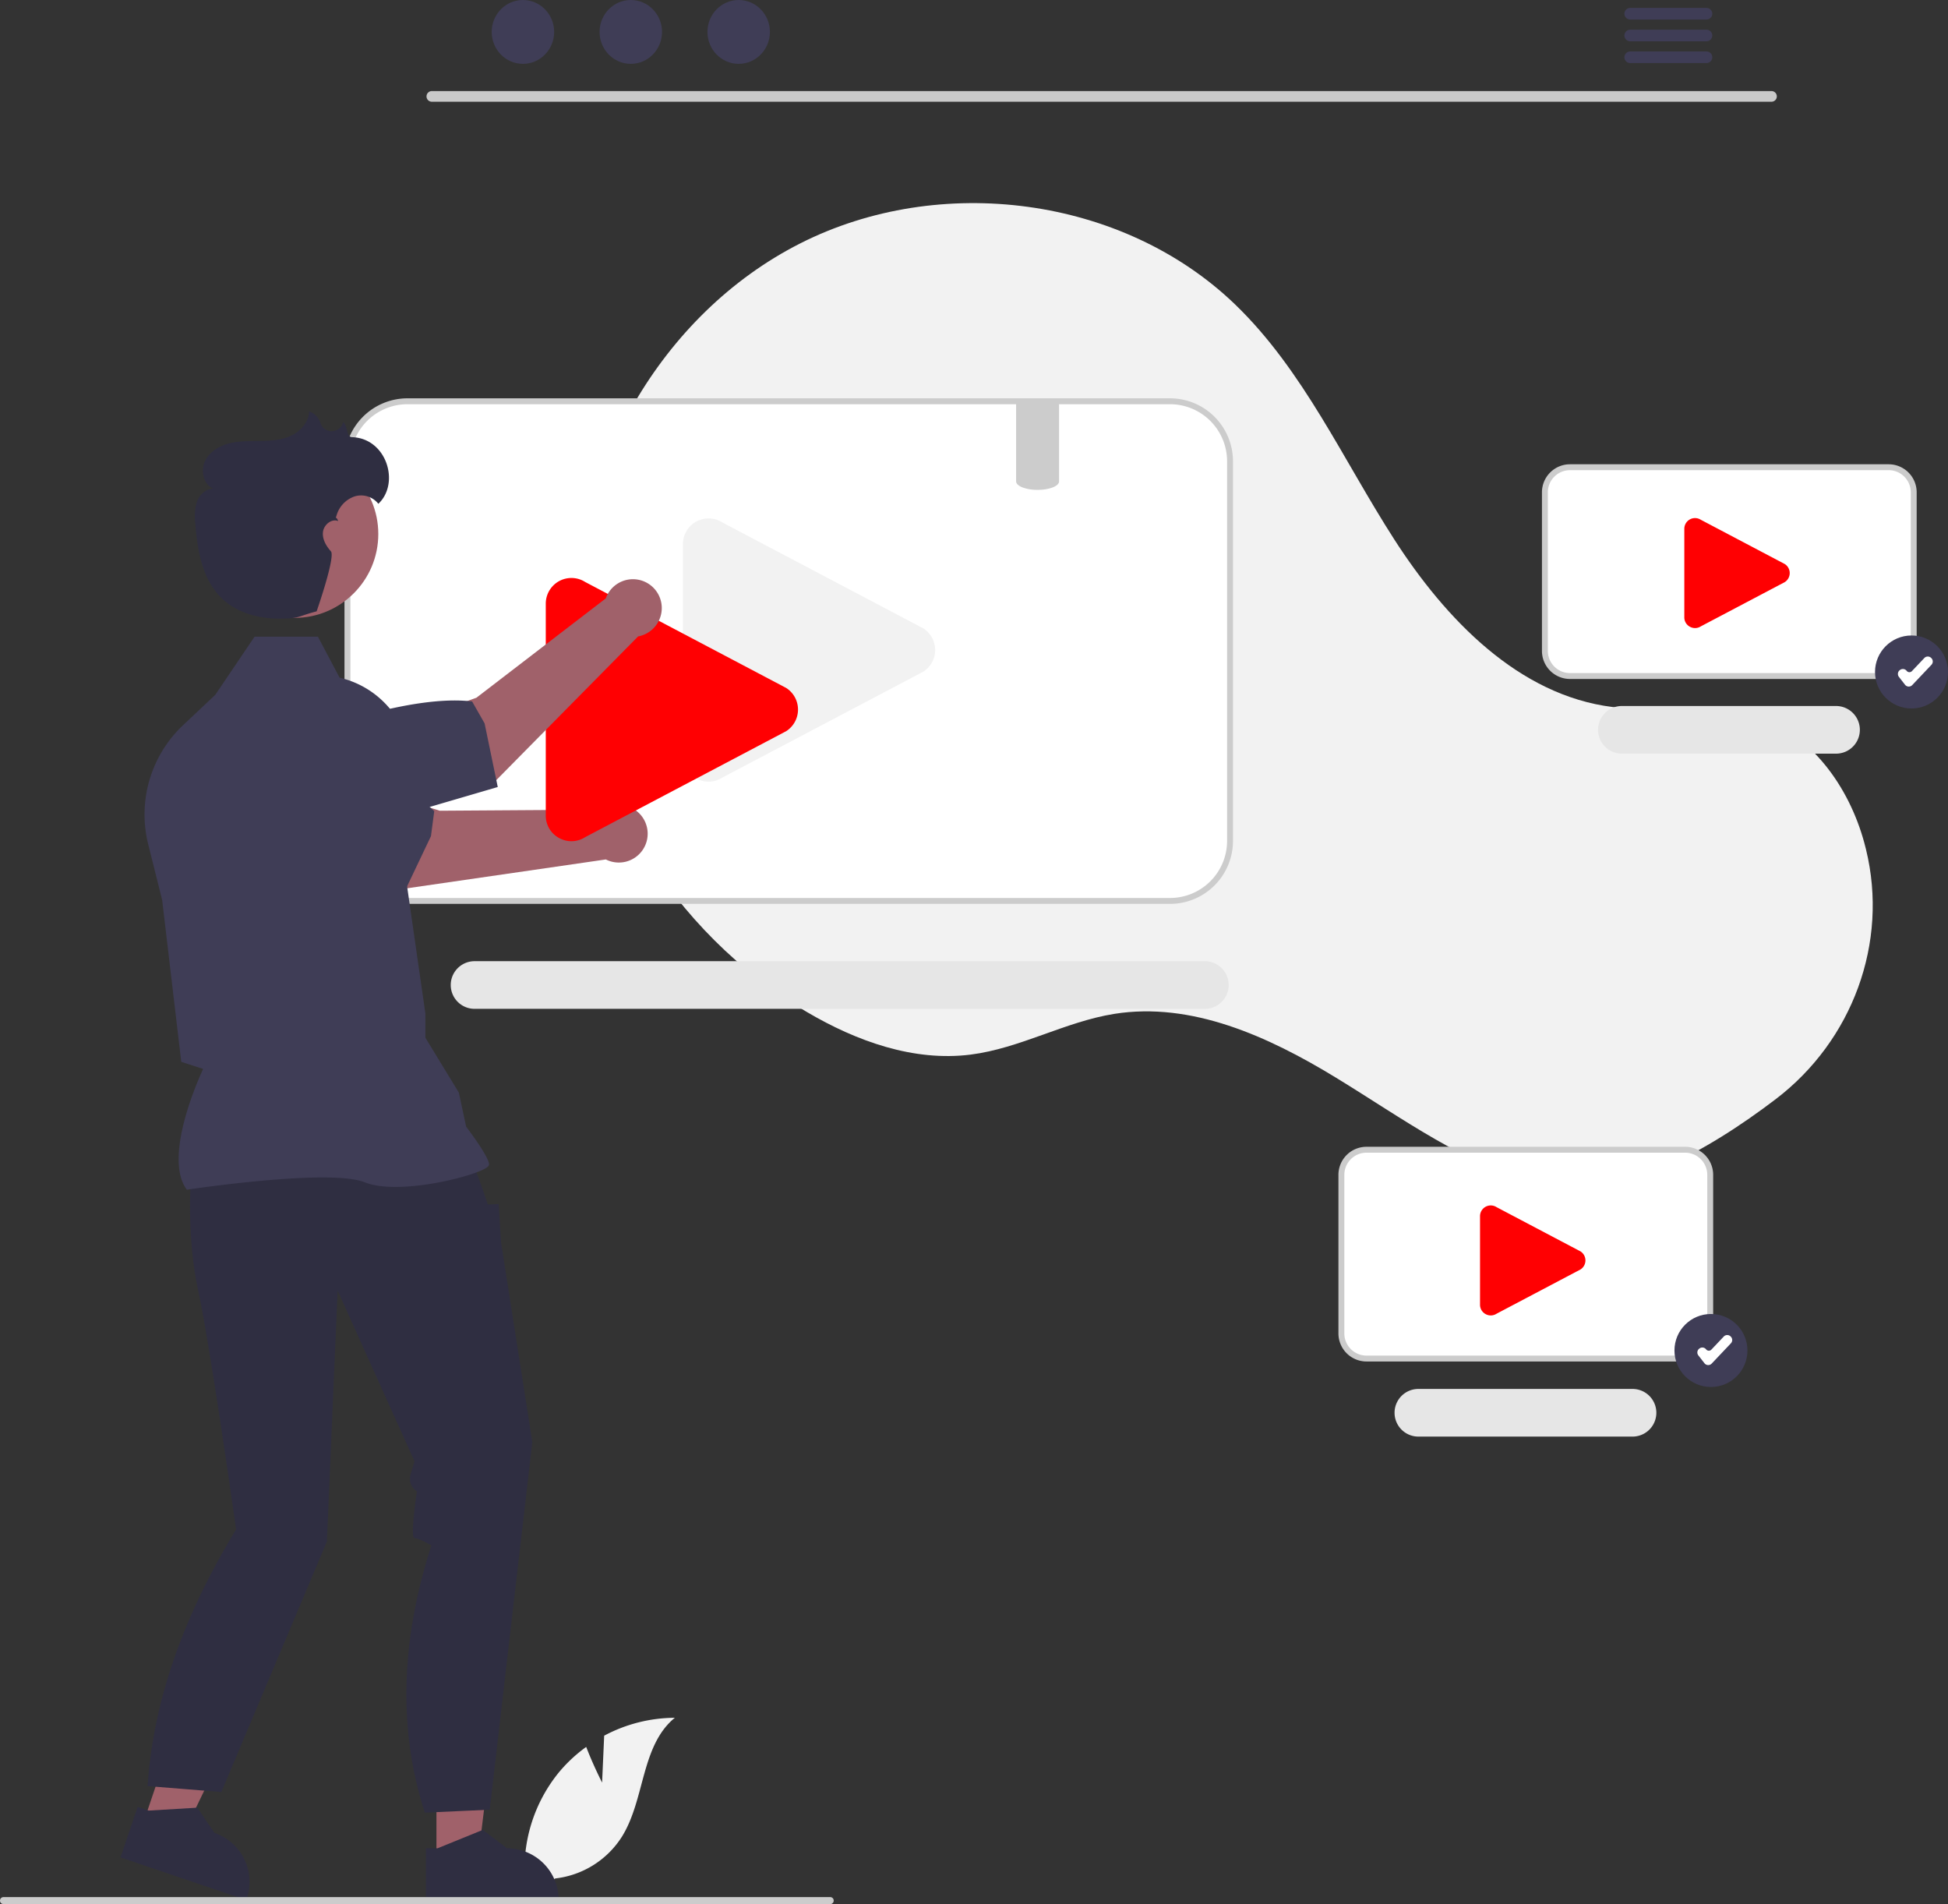 <svg xmlns="http://www.w3.org/2000/svg" data-name="Layer 1" width="660.472" height="645.448" viewBox="0 0 660.472 645.448" xmlns:xlink="http://www.w3.org/1999/xlink"><rect x="0" y="0" width="660.472" height="645.448" fill="#333333" stroke="none"/><path d="M473.905,731.531l.707-15.9a51.353,51.353,0,0,1,23.953-6.063c-11.504,9.405-10.066,27.536-17.866,40.184a30.889,30.889,0,0,1-22.651,14.274l-9.627,5.894a51.76,51.76,0,0,1,10.91-41.943,49.997,49.997,0,0,1,9.189-8.538C470.825,725.519,473.905,731.531,473.905,731.531Z" transform="translate(-269.764 -127.276)" fill="#f2f2f2"/><path d="M871.837,499.854c25.955-19.769,38.352-52.989,30.591-84.679q-.289-1.181-.611-2.357c-5.145-18.811-17.874-36.689-36.427-42.699-15.578-5.047-32.581-1.166-48.832-3.173-31.902-3.94-56.635-29.752-74.038-56.778-17.403-27.026-30.777-57.278-53.902-79.605-38.117-36.803-100.295-44.727-147.555-20.771-47.26,23.956-77.363,77.104-76.08,130.073,1.284,52.969,32.729,103.611,78.396,130.48,16.776,9.87,36.179,16.863,55.489,14.416,16.755-2.123,31.979-11.126,48.655-13.799,26.219-4.202,52.27,7.652,74.948,21.466,22.677,13.814,44.582,30.188,70.351,36.592C817.845,535.239,848.845,517.366,871.837,499.854Z" transform="translate(-269.764 -127.276)" fill="#f2f2f2"/><path d="M666.469,263.299h-258.57a20.364,20.364,0,0,0-20.34,20.34v128.69a20.364,20.364,0,0,0,20.34,20.34h258.57a20.357,20.357,0,0,0,20.34-20.34v-128.69A20.357,20.357,0,0,0,666.469,263.299Z" transform="translate(-269.764 -127.276)" fill="#fff"/><path d="M666.47,433.672H407.904a21.365,21.365,0,0,1-21.34-21.34V283.637a21.365,21.365,0,0,1,21.34-21.34h258.566a21.365,21.365,0,0,1,21.34,21.34V412.331A21.365,21.365,0,0,1,666.47,433.672ZM407.904,264.297a19.363,19.363,0,0,0-19.34,19.34V412.331a19.363,19.363,0,0,0,19.34,19.34h258.566a19.363,19.363,0,0,0,19.34-19.34V283.637a19.363,19.363,0,0,0-19.34-19.34Z" transform="translate(-269.764 -127.276)" fill="#ccc"/><path d="M678.364,469.248H430.576a8.076,8.076,0,0,1,0-16.151H678.364a8.076,8.076,0,0,1,0,16.151Z" transform="translate(-269.764 -127.276)" fill="#e6e6e6"/><path d="M510.012,392.241a8.694,8.694,0,0,1-4.194-1.092,8.581,8.581,0,0,1-4.508-7.62V311.706a8.694,8.694,0,0,1,13.356-7.339l68.131,35.911a8.694,8.694,0,0,1,0,14.677L514.665,390.867A8.653,8.653,0,0,1,510.012,392.241Z" transform="translate(-269.764 -127.276)" fill="#f2f2f2"/><path d="M910.116,356.432H802.063a8.51,8.51,0,0,1-8.5-8.5V294.153a8.509,8.509,0,0,1,8.5-8.5H910.116a8.509,8.509,0,0,1,8.5,8.5v53.78A8.509,8.509,0,0,1,910.116,356.432Z" transform="translate(-269.764 -127.276)" fill="#fff"/><path d="M910.116,357.432H802.064a9.511,9.511,0,0,1-9.5-9.5V294.153a9.511,9.511,0,0,1,9.5-9.5H910.116a9.511,9.511,0,0,1,9.5,9.5V347.932A9.511,9.511,0,0,1,910.116,357.432ZM802.064,286.653a7.508,7.508,0,0,0-7.5,7.5V347.932a7.508,7.508,0,0,0,7.5,7.5H910.116a7.508,7.508,0,0,0,7.5-7.5V294.153a7.508,7.508,0,0,0-7.5-7.5Z" transform="translate(-269.764 -127.276)" fill="#ccc"/><path d="M892.364,382.748H819.576a8.076,8.076,0,0,1,0-16.151h72.789a8.076,8.076,0,0,1,0,16.151Z" transform="translate(-269.764 -127.276)" fill="#e6e6e6"/><path d="M844.471,340.181a3.633,3.633,0,0,1-1.753-.457,3.586,3.586,0,0,1-1.884-3.184V306.527a3.633,3.633,0,0,1,5.581-3.067l28.471,15.007a3.633,3.633,0,0,1,0,6.133l-28.471,15.007A3.616,3.616,0,0,1,844.471,340.181Z" transform="translate(-269.764 -127.276)" fill="#ff0002"/><path d="M841.116,587.788H733.063a8.51,8.51,0,0,1-8.5-8.5V525.508a8.51,8.51,0,0,1,8.5-8.5H841.116a8.509,8.509,0,0,1,8.5,8.5v53.78A8.51,8.51,0,0,1,841.116,587.788Z" transform="translate(-269.764 -127.276)" fill="#fff"/><path d="M841.116,588.788H733.064a9.511,9.511,0,0,1-9.5-9.5V525.509a9.511,9.511,0,0,1,9.5-9.5H841.116a9.511,9.511,0,0,1,9.5,9.5v53.78A9.511,9.511,0,0,1,841.116,588.788ZM733.064,518.009a7.508,7.508,0,0,0-7.5,7.5v53.78a7.508,7.508,0,0,0,7.5,7.5H841.116a7.508,7.508,0,0,0,7.5-7.5V525.509a7.508,7.508,0,0,0-7.5-7.5Z" transform="translate(-269.764 -127.276)" fill="#ccc"/><path d="M823.364,614.248H750.576a8.076,8.076,0,0,1,0-16.151h72.789a8.076,8.076,0,0,1,0,16.151Z" transform="translate(-269.764 -127.276)" fill="#e6e6e6"/><path d="M775.208,573.181a3.633,3.633,0,0,1-1.753-.457,3.586,3.586,0,0,1-1.884-3.184V539.527a3.633,3.633,0,0,1,5.581-3.067l28.471,15.007a3.633,3.633,0,0,1,0,6.133L777.153,572.607A3.616,3.616,0,0,1,775.208,573.181Z" transform="translate(-269.764 -127.276)" fill="#ff0002"/><path d="M474.205,401.724l-55.304.371s-31.497-10.154-45.781-8.032l-5.462,21.455,39.235,12.999L475.176,418.61a9.774,9.774,0,1,0-.971-16.886Z" transform="translate(-269.764 -127.276)" fill="#a0616a"/><path d="M406.424,430.595,340.811,411.724l-5.973-22.258a17.974,17.974,0,0,1,1.389-18.921h0c5.601-7.586,9.98-.051,17.929,5.022,13.936.985,48.72,12.887,62.84,26.668l-1.113,8.471Z" transform="translate(-269.764 -127.276)" fill="#3f3d56"/><path d="M463.512,412.427a8.694,8.694,0,0,1-4.194-1.092,8.581,8.581,0,0,1-4.508-7.62V331.892a8.694,8.694,0,0,1,13.356-7.339l68.131,35.911a8.694,8.694,0,0,1,0,14.677l-68.131,35.911A8.653,8.653,0,0,1,463.512,412.427Z" transform="translate(-269.764 -127.276)" fill="#ff0002"/><polygon points="147.978 631.089 161.937 631.088 168.577 577.248 147.976 577.249 147.978 631.089" fill="#a0616a"/><path d="M414.182,753.807l3.929-0,15.339-6.238,8.221,6.237h.001a17.519,17.519,0,0,1,17.518,17.518v.569l-45.008.002Z" transform="translate(-269.764 -127.276)" fill="#2f2e41"/><polygon points="48.578 617.948 61.8 622.424 85.358 573.559 65.845 566.952 48.578 617.948" fill="#a0616a"/><path d="M316.431,739.765l3.721,1.26,16.53-.989,5.786,8.544.001 0a17.519,17.519,0,0,1,10.974,22.211l-.183.539-42.631-14.434Z" transform="translate(-269.764 -127.276)" fill="#2f2e41"/><path d="M334.522,526.457s-1.63,19.559,2.445,38.303,12.844,80.964,12.844,80.964c-17.762,29.194-28.056,57.921-30,87l25,2,35.796-84.934,3.627-85.03,26.078,57.862-1.341,4.47a5.036,5.036,0,0,0,2.153,5.717h0s-2.442,15.892-.812,15.892,5.705,2.445,5.705,2.445c-10.16,31.628-11.524,61.917-2.206,90.579l22-1,14.434-124.622-10.594-67.641-.815-13.039-3.667.151-1.867-5.448-3.43-9.372Z" transform="translate(-269.764 -127.276)" fill="#2f2e41"/><path d="M333.113,530.565l-.145-.204c-7.757-10.86,3.91-36.957,5.669-40.74l-7.411-2.405-6.481-54.84L320.006,413.431a41.592,41.592,0,0,1,11.805-40.308l10.956-10.33,13.315-19.701H377.552l7.362,13.906a31.295,31.295,0,0,1,24.214,31.952l-1.669,36.471,6.532,45.41.004,8.218,11.34,18.593,2.47,11.527c1.022,1.349,7.77,10.346,7.77,12.806,0,.369-.273.726-.858,1.122-4.598,3.114-30.015,9.462-41.264,4.961-11.982-4.791-59.614,2.396-60.094,2.47Z" transform="translate(-269.764 -127.276)" fill="#3f3d56"/><path d="M552.434,771.534a1.186,1.186,0,0,1-1.183,1.19H270.954a1.19,1.19,0,0,1,0-2.38h280.29a1.187,1.187,0,0,1,1.19,1.183Z" transform="translate(-269.764 -127.276)" fill="#ccc"/><circle cx="99.826" cy="181.021" r="28.436" fill="#a0616a"/><path d="M475.15,330.128l-43.873,33.673s-31.242,10.913-41.352,21.225l8.593,20.403,39.129-13.313,48.467-49.11A9.774,9.774,0,1,0,475.15,330.128Z" transform="translate(-269.764 -127.276)" fill="#a0616a"/><path d="M438.529,394.055,377.582,411.902l-20.955-7.436A17.974,17.974,0,0,1,346.316,388.54h0c-.112-9.43,7.927-6.064,17.327-6.816,11.706-7.625,46.624-19.127,66.2-16.661l4.225,7.426Z" transform="translate(-269.764 -127.276)" fill="#3f3d56"/><path d="M389.089,275.465c-2.038-.061-1.338-3.902-2.98-5.128q-.012.056-.025.111a4.002,4.002,0,0,1-7.648.326,6.083,6.083,0,0,0-3.862-4.052c-.102,3.561-2.796,6.651-6.009,8.189s-6.877,1.794-10.438,1.846c-3.562.053-7.175-.067-10.629.805-3.454.872-6.813,2.921-8.289,6.163-1.476,3.242-.423,7.706,2.804,9.215-2.5.013-4.621,2.076-5.485,4.422a17.557,17.557,0,0,0-.542,7.419c.703,9.195,2.415,19.095,9.111,25.436,5.103,4.833,12.407,6.78,19.436,6.752,7.028-.028,5.793-.674,12.588-2.468,0,0,6.461-18.522,4.834-20.344-1.627-1.822-2.978-4.153-2.684-6.578s2.9-4.597,5.162-3.674c-.38-.972-.667-1.157-.846-1.108a8.595,8.595,0,0,0,.299-.845,9.616,9.616,0,0,1,6.005-6.368,7.457,7.457,0,0,1,8.151,2.467C405.483,291.073,400.866,275.815,389.089,275.465Z" transform="translate(-269.764 -127.276)" fill="#2f2e41"/><path d="M870.432,161.76h-454.293a1.807,1.807,0,0,1,0-3.613h454.293a1.807,1.807,0,0,1,0,3.613Z" transform="translate(-269.764 -127.276)" fill="#cacaca"/><ellipse cx="177.299" cy="10.823" rx="10.588" ry="10.823" fill="#3f3d56"/><ellipse cx="213.874" cy="10.823" rx="10.588" ry="10.823" fill="#3f3d56"/><ellipse cx="250.449" cy="10.823" rx="10.588" ry="10.823" fill="#3f3d56"/><path d="M848.41,129.959h-25.981a1.968,1.968,0,0,0,0,3.934h25.981a1.968,1.968,0,0,0,0-3.934Z" transform="translate(-269.764 -127.276)" fill="#3f3d56"/><path d="M848.41,137.343h-25.981a1.968,1.968,0,0,0,0,3.934h25.981a1.968,1.968,0,0,0,0-3.934Z" transform="translate(-269.764 -127.276)" fill="#3f3d56"/><path d="M848.41,144.718h-25.981a1.968,1.968,0,0,0,0,3.934h25.981a1.968,1.968,0,0,0,0-3.934Z" transform="translate(-269.764 -127.276)" fill="#3f3d56"/><path d="M628.839,263.299v27.16c0,1.35-2.36,2.48-5.54,2.79a.22.22,0,0,0-.08.01c-.53.04-1.09.07-1.66.07a14.57,14.57,0,0,1-5.15-.84c-.15-.06-.3-.13-.45-.19-.14-.08-.29-.15-.43-.23-.79-.47-1.25-1.02-1.25-1.61v-27.16Z" transform="translate(-269.764 -127.276)" fill="#ccc"/><circle cx="580.1" cy="457.786" r="12.372" fill="#3f3d56"/><path d="M848.937,590.006c-.026,0-.053-.001-.079-.002a1.618,1.618,0,0,1-1.199-.623l-2.068-2.658a1.619,1.619,0,0,1,.284-2.272l.074-.058a1.618,1.618,0,0,1,2.272.284,1.181,1.181,0,0,0,1.788.087l4.198-4.432a1.621,1.621,0,0,1,2.289-.062l.069.066a1.618,1.618,0,0,1,.062,2.289l-6.515,6.877A1.617,1.617,0,0,1,848.937,590.006Z" transform="translate(-269.764 -127.276)" fill="#fff"/><circle cx="648.1" cy="227.786" r="12.372" fill="#3f3d56"/><path d="M916.937,360.006c-.026,0-.053-.001-.079-.002a1.618,1.618,0,0,1-1.199-.623l-2.068-2.658a1.619,1.619,0,0,1,.284-2.272l.074-.058a1.618,1.618,0,0,1,2.272.284,1.181,1.181,0,0,0,1.788.087l4.198-4.432a1.621,1.621,0,0,1,2.289-.062l.069.066a1.618,1.618,0,0,1,.062,2.289l-6.515,6.877A1.617,1.617,0,0,1,916.937,360.006Z" transform="translate(-269.764 -127.276)" fill="#fff"/></svg>